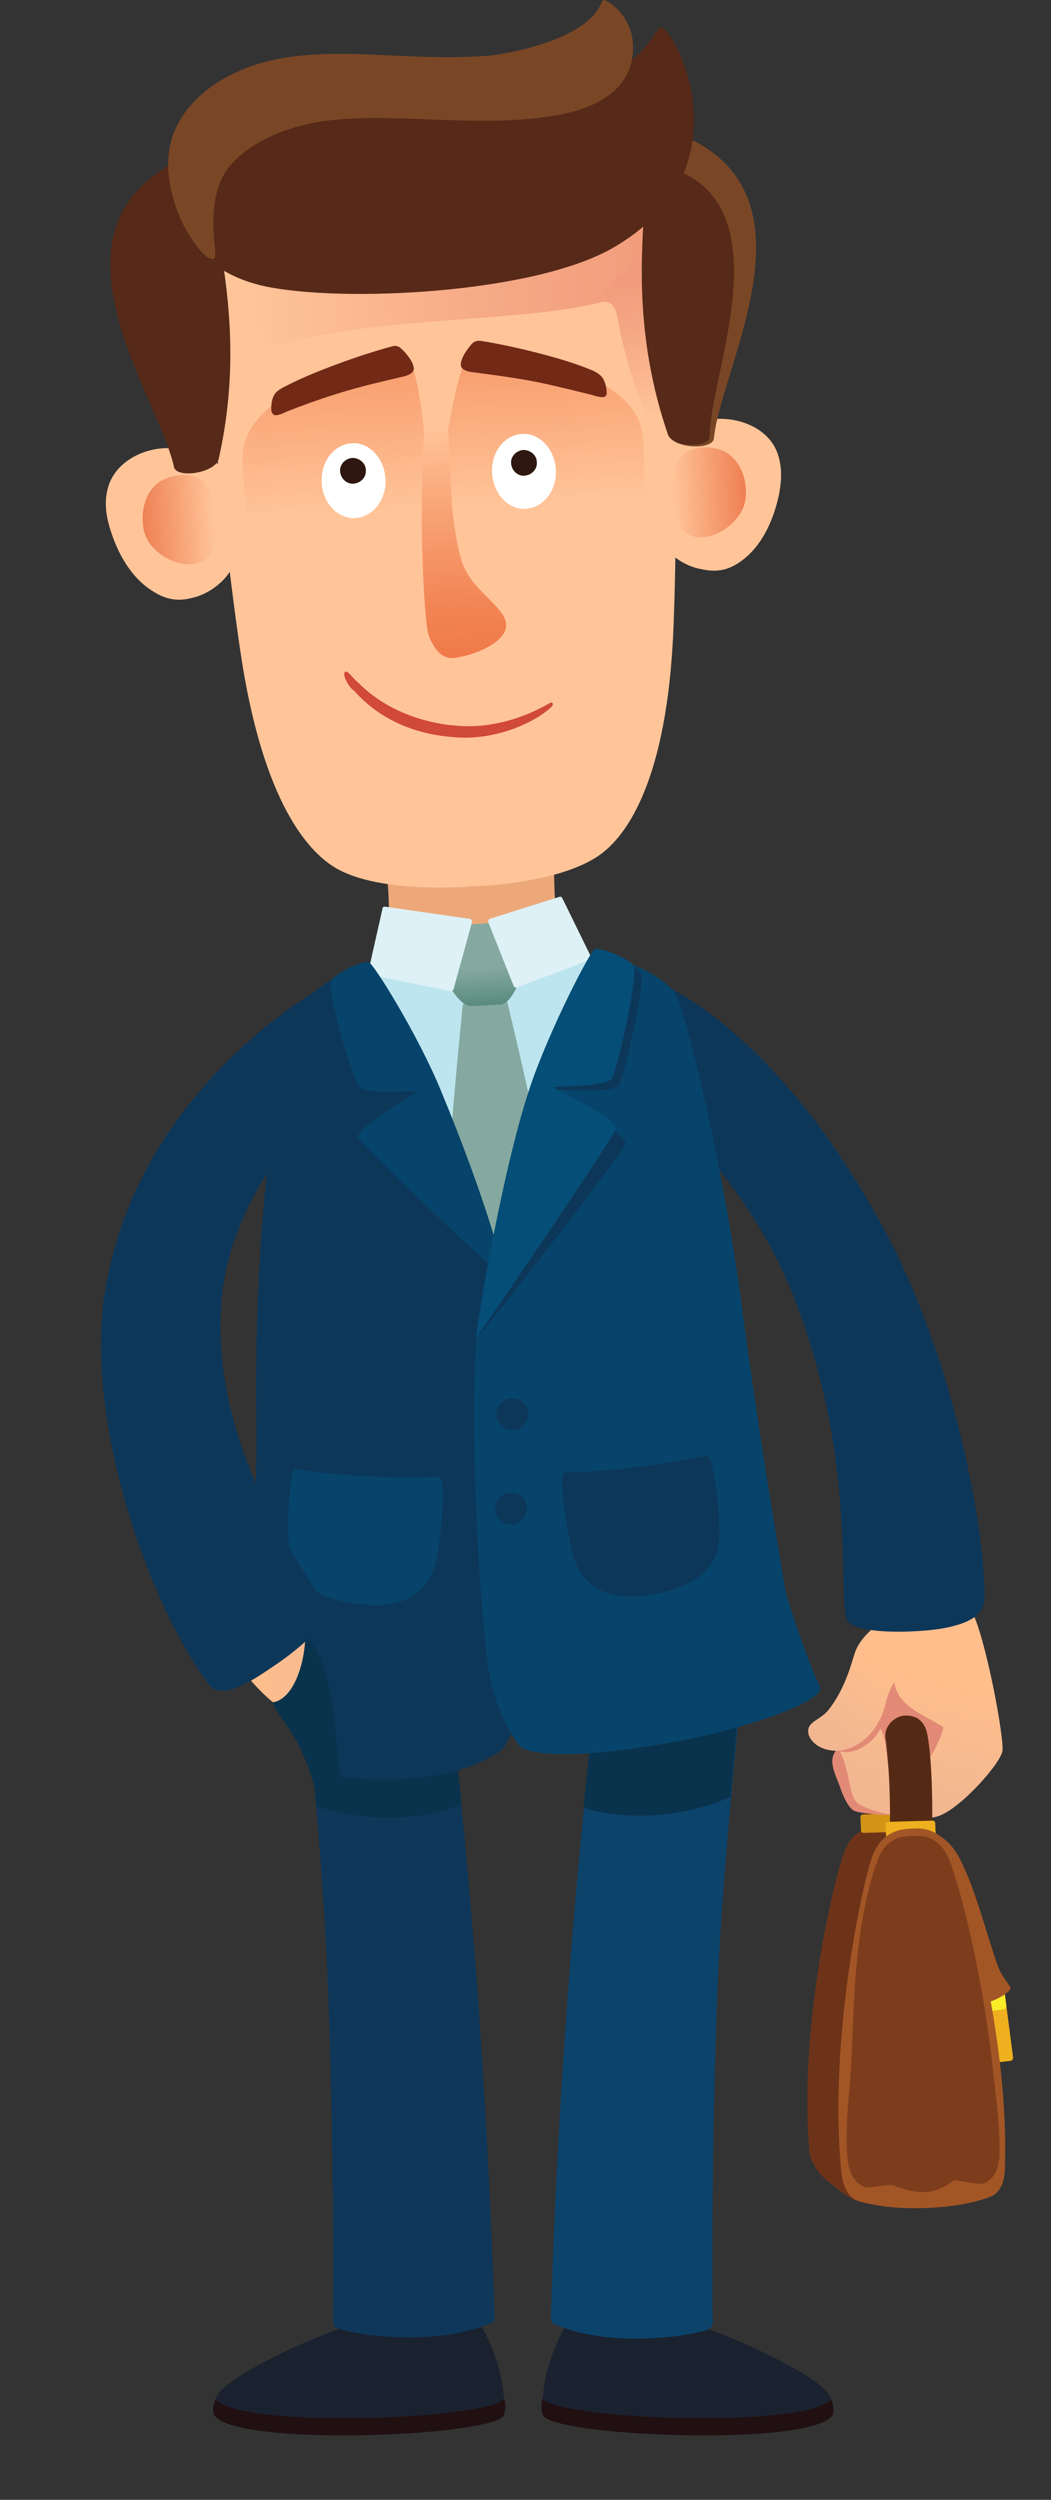 <?xml version="1.0" encoding="utf-8"?>
<!-- Generator: Adobe Illustrator 22.0.1, SVG Export Plug-In . SVG Version: 6.00 Build 0)  -->
<svg version="1.1" id="_x31_" xmlns="http://www.w3.org/2000/svg" xmlns:xlink="http://www.w3.org/1999/xlink" x="0px" y="0px"
	 viewBox="0 0 171.5 407.8" style="enable-background:new 0 0 171.5 407.8;" xml:space="preserve">
<rect x="0" y="0" width="171.5" height="407.8" fill="#333333" stroke="none"/>
<style type="text/css">
	.st0{fill:#D6D2C8;}
	.st1{fill:#7D3D1D;}
	.st2{fill:#773A19;}
	.st3{fill:#A35625;}
	.st4{fill:#552A15;}
	.st5{fill:#EEB01E;}
	.st6{fill:#F9EC29;}
	.st7{fill:#DA9828;}
	.st8{fill:#E28A76;}
	.st9{fill:url(#SVGID_1_);}
	.st10{fill:url(#SVGID_2_);}
	.st11{fill:url(#SVGID_3_);}
	.st12{fill:#0D3759;}
	.st13{fill:#1A2230;}
	.st14{fill:#211011;}
	.st15{fill:#0C436B;}
	.st16{fill:#0E3759;}
	.st17{fill:#09324C;}
	.st18{fill:#EDA87A;}
	.st19{fill:#FFC599;}
	.st20{fill:url(#SVGID_4_);}
	.st21{fill:url(#SVGID_5_);}
	.st22{fill:#562918;}
	.st23{fill:#7A4726;}
	.st24{fill:url(#SVGID_6_);}
	.st25{fill:url(#SVGID_7_);}
	.st26{fill:url(#SVGID_8_);}
	.st27{fill:#722916;}
	.st28{fill:url(#SVGID_9_);}
	.st29{fill:#FBE6E3;}
	.st30{fill:#2E1710;}
	.st31{fill:#D15050;}
	.st32{fill:#F7F8EE;}
	.st33{fill:#BDE5EF;}
	.st34{fill:#DEF1F7;}
	.st35{fill:#DD2A2A;}
	.st36{fill:url(#SVGID_10_);}
	.st37{fill:#07446B;}
	.st38{fill:#054E77;}
	.st39{fill:url(#SVGID_11_);}
	.st40{fill:url(#SVGID_12_);}
	.st41{fill:url(#SVGID_13_);}
	.st42{fill:url(#SVGID_14_);}
	.st43{fill:url(#SVGID_15_);}
	.st44{fill:url(#SVGID_16_);}
	.st45{fill:url(#SVGID_17_);}
	.st46{fill:#FFFFFF;}
	.st47{fill:#D14937;}
	.st48{fill:url(#SVGID_18_);}
	.st49{fill:#6D3319;}
	.st50{fill:#D39416;}
	.st51{fill:url(#SVGID_19_);}
	.st52{fill:url(#SVGID_20_);}
	.st53{fill:#85A9A0;}
	.st54{fill:url(#SVGID_21_);}
</style>
<g>
	<ellipse class="st0" cx="666.4" cy="393.7" rx="85.7" ry="15.1"/>
	<ellipse class="st0" cx="728.4" cy="387.7" rx="58" ry="10.2"/>
	<g>
		<path class="st1" d="M772.2,379.7c-1.7-13.6-1.8-26.8-2.1-30.8c-0.2-1.8-33.6-1.2-39.2-1.2c-5.6,0-39-0.7-39.2,1.2
			c-0.3,4-0.4,17.2-2.1,30.8c-0.7,5.2-2.7,8.9,16,10.9c9.1,1,21.6,0.9,25.3,0.9c3.8,0,16.2,0.1,25.3-0.9
			C774.9,388.6,772.8,384.9,772.2,379.7z"/>
		<path class="st2" d="M770,348.9c-0.2-1.8-33.6-1.2-39.2-1.2c-5.6,0-39-0.7-39.2,1.2c-0.1,1.5-0.2,4.3-0.4,8
			c1.1,1.2,2.4,1.8,3.5,2.1c11.3,3.8,29.9,3.9,36,3.9c6.1,0,24.7-0.1,36-3.9c1.1-0.4,2.5-0.9,3.5-2.1
			C770.3,353.2,770.2,350.4,770,348.9z"/>
		<path class="st3" d="M771.6,334.7c-0.2-1.2-0.4-3.1-1.7-4.6c-1.1-1.2-2.5-1.5-3.5-1.6c-7.8-1.3-27.8-1.2-34.7-1.2
			c-0.3,0-0.6,0-0.9,0c-0.3,0-0.5,0-0.9,0c-7,0-26.9-0.1-34.7,1.2c-0.9,0.2-2.4,0.5-3.5,1.6c-1.4,1.5-1.6,3.4-1.7,4.6
			c-0.5,3.5-0.8,10.5-0.5,13.9c0.1,0.9,0.2,2.6,0.4,3.4c0.9,3.2,3.2,4.1,4.9,4.7c11.3,3.8,29.9,3.9,36,3.9c6.1,0,24.7-0.1,36-3.9
			c1.7-0.6,4-1.5,4.9-4.7c0.2-0.8,0.4-2.6,0.4-3.4C772.4,345.2,772.1,338.2,771.6,334.7z"/>
		<path class="st4" d="M716.7,326.8v-8.7c0-1.9,1.5-3.4,3.4-3.4h21.5c1.9,0,3.4,1.5,3.4,3.4v8.7h5.7v-8.7c0-5-4.1-9.1-9.1-9.1h-21.5
			c-5,0-9.1,4.1-9.1,9.1v8.7H716.7z"/>
		<path class="st5" d="M718.5,325.5H709c-0.6,0-1,0.5-1,1v1.1c0,0.6,0.5,1,1,1h9.6c0.6,0,1-0.5,1-1v-1.1
			C719.6,326,719.1,325.5,718.5,325.5z"/>
		<path class="st5" d="M752.7,325.5h-9.6c-0.6,0-1,0.5-1,1v1.1c0,0.6,0.5,1,1,1h9.6c0.6,0,1-0.5,1-1v-1.1
			C753.8,326,753.3,325.5,752.7,325.5z"/>
		<g>
			<path class="st5" d="M736.2,365.8h-10.8c-1.1,0-2.1-0.9-2.1-2.1v-6.5c0-1.1,0.9-2.1,2.1-2.1h10.8c1.1,0,2.1,0.9,2.1,2.1v6.5
				C738.3,364.8,737.4,365.8,736.2,365.8z"/>
			<path class="st6" d="M736.1,355.2h-10.5c-0.8,0-1.5,0.4-1.9,1.1v0.2c0,0.4,0.4,0.8,0.8,0.8h12.7c0.4,0,0.8-0.4,0.8-0.8v-0.1
				C737.6,355.6,736.9,355.2,736.1,355.2z"/>
			<circle class="st7" cx="730.8" cy="361" r="2.7"/>
		</g>
	</g>
	<g>
		<g>
			<path class="st8" d="M737.8,281.6c-2,1.1-4,2.2-4.6,3.7c-0.6,1.6-0.1,3.4,0.9,4c2.1,1.3,4.5-2.3,4.5-4
				C738.6,283.4,737.8,281.6,737.8,281.6z"/>
			<path class="st8" d="M734.4,286.8c-2,1.1-4,2.2-4.6,3.7c-0.6,1.6-0.1,3.4,0.9,4c2.1,1.3,4.5-2.3,4.5-4
				C735.3,288.7,734.4,286.8,734.4,286.8z"/>
			
				<linearGradient id="SVGID_1_" gradientUnits="userSpaceOnUse" x1="7530.211" y1="2470.554" x2="7554.598" y2="2470.554" gradientTransform="matrix(-0.378 0.926 -0.926 -0.378 5872.786 -5779.028)">
				<stop  offset="0.172" style="stop-color:#FFBE8C"/>
				<stop  offset="0.881" style="stop-color:#F2B791"/>
			</linearGradient>
			<path class="st9" d="M745.6,281.3c5-3,2.4-12.9-0.7-17.1c-6.7-9-11.2-9.1-12.6-8.5c-1.4,0.6,5.2,15.7,5.7,17.6
				C738.5,275.2,743.2,282.7,745.6,281.3z"/>
			<path class="st8" d="M743.3,276.9l2.4,4.3c0,0,0.7-0.3,1-0.9c-0.6-5.4-4.8-8-5.2-8.1c-0.6-0.2-1.1-0.1-1.1-0.1L743.3,276.9z"/>
			
				<linearGradient id="SVGID_2_" gradientUnits="userSpaceOnUse" x1="7541.734" y1="2475.439" x2="7551.807" y2="2460.3" gradientTransform="matrix(-0.378 0.926 -0.926 -0.378 5872.786 -5779.028)">
				<stop  offset="0.172" style="stop-color:#FFBE8C"/>
				<stop  offset="0.881" style="stop-color:#F2B791"/>
			</linearGradient>
			<path class="st10" d="M741.1,291.8c4-1.7,8.6-11.7,1.1-18.7c-1.1-1-2.8-2.3-4.2,0.2C736.7,275.8,741.1,291.8,741.1,291.8z"/>
			<path class="st8" d="M740.8,284.9l1.2,6.5c0,0,0.8-0.5,0.9-0.8c1.5-6.8-2.3-11.5-2.7-11.8c-0.6-0.5-1-0.6-1-0.6L740.8,284.9z"/>
			
				<linearGradient id="SVGID_3_" gradientUnits="userSpaceOnUse" x1="7533.104" y1="2485.442" x2="7571.309" y2="2462.869" gradientTransform="matrix(-0.378 0.926 -0.926 -0.378 5872.786 -5779.028)">
				<stop  offset="0.172" style="stop-color:#FFBE8C"/>
				<stop  offset="0.881" style="stop-color:#F2B791"/>
			</linearGradient>
			<path class="st11" d="M729,255.7c-1.2,0.6-5.5,1.5-10.1,12.9c-4.3,10.6,0.5,15.9,1.1,20.7c0.4,3.2,2.8,3.5,4.8,2
				c1.4-1.1,2.8-4.6,2.5-7.3c-0.3-2.6-1.8-6.2-1.8-6.2s2.5-0.2,5.8,1.9c1.7,1.1,3.4,7.1,2.8,8.8c-0.9,2.7-3,3.9-6.2,5.4
				c-3.2,1.6-2.8,4.9-2.1,6.1c0.7,1.2,2.9,2.9,7.6,1.5c4.6-1.4,7.8-5.2,8.6-8.6c2.5-9.7-2.9-14.6-2.7-15.1
				c0.2-0.5,3.6-11.3,2.3-14.2C740.2,260.5,733.5,253.6,729,255.7z"/>
		</g>
		<path class="st12" d="M684.7,163.5c2-3.8,5-3.1,6.8-2.2c0.9,0.4,21.9,10.3,37,37.5c10.6,19,15.4,52.6,14.6,61
			c-0.3,3.5-6.1,4.3-9.9,4.5c-6.1,0.3-12.2-0.4-12.7-2.4c-1.3-4.6,0.6-34.8-10-57.9c-7.9-17.2-23.1-29-24.9-31.8
			C682.8,167.7,683.1,166.6,684.7,163.5z"/>
	</g>
	<g>
		<g>
			<path class="st13" d="M673,379.6c-0.4,0.1-2.6,4.8-3.3,8.4c-0.3,1.6-0.5,3.2-0.5,4.7c0,0.7,0.2,1.1,0.6,1.3
				c5.1,3,39.8,4.3,46,0.2c0.2-0.1,0.7-0.5,0.8-0.8c0.2-0.8,0-1.8-0.7-2.9c-2.2-3.3-18-10.6-22.4-11.3
				C689.4,378.7,675.5,378.8,673,379.6z"/>
			<path class="st14" d="M716.3,391.5c-0.2,0.2-0.5,0.3-0.6,0.4c-6.2,4.1-40.9,2.8-46-0.2c-0.2-0.1-0.4-0.3-0.5-0.4
				c-0.1,0.5-0.2,1.2-0.1,1.9c0.1,0.7,0.3,1.1,0.7,1.3c5.1,3,39.8,4.3,46,0.2c0.2-0.1,0.6-0.5,0.8-0.8
				C716.8,393.2,716.8,392.3,716.3,391.5z"/>
		</g>
		<g>
			<path class="st13" d="M659.2,379.6c0.4,0.1,2.6,4.8,3.3,8.4c0.3,1.6,0.5,3.2,0.5,4.7c0,0.7-0.2,1.1-0.6,1.3
				c-5.1,3-39.8,4.3-46,0.2c-0.2-0.1-0.7-0.5-0.8-0.8c-0.2-0.8,0-1.8,0.7-2.9c2.2-3.3,18-10.6,22.4-11.3
				C642.8,378.7,656.7,378.8,659.2,379.6z"/>
			<path class="st14" d="M615.9,391.5c0.2,0.2,0.5,0.3,0.6,0.4c6.2,4.1,40.9,2.8,46-0.2c0.2-0.1,0.4-0.3,0.5-0.4
				c0.1,0.5,0.2,1.2,0.1,1.9c-0.1,0.7-0.3,1.1-0.7,1.3c-5.1,3-39.8,4.3-46,0.2c-0.2-0.1-0.6-0.5-0.8-0.8
				C615.4,393.2,615.4,392.3,615.9,391.5z"/>
		</g>
		<g>
			<path class="st15" d="M704.8,238.2c0,0-14.8,6.4-19.8,7.9c-10.8,3.1-16.2,5.4-19,7.2c-2.8-1.8-6.3,26.7,0,26.7
				c6.6,0,11.8-1.8,11.8-1.8s-2.5,20.2-4.6,49.3c-1.9,26.1-2.4,44.4-2.6,50.3c0,1.1,0.2,1.2,0.5,1.3c1.5,0.7,5.9,2.4,13.1,2.4
				c6.7,0,10.5-1,12.1-1.5c0.5-0.2,0.7-0.7,0.7-1.3c-0.1-5.3-0.2-29.5,0.8-54.7c1-25,6.2-69.6,6.4-72.5
				C704.7,245.4,704.8,238.2,704.8,238.2z"/>
			<path class="st16" d="M668.6,253.7c-2.8-1.8-10.8-4.6-21.6-7.7c-5-1.4-20.1-1.6-20.1-1.6s6,45.9,7.3,79.4
				c1,25.2,0.9,49.4,0.8,54.7c0,0.7,0.2,1.2,0.7,1.3c1.5,0.5,5.4,1.5,12.1,1.5c7.1,0,11.6-1.7,13.1-2.4c0.4-0.2,0.6-0.2,0.5-1.3
				c-0.2-5.9-0.8-24.2-2.6-50.3c-2.1-29-4.6-49.3-4.6-49.3s5.5,1.8,11.8,1.8C671,280.2,672.3,255.8,668.6,253.7z"/>
			<path class="st17" d="M676,294.8c0,0,3.8,1.8,11.7,1.3c7.4-0.5,12.3-3,12.3-3c1.8-20.3,4.1-39.8,4.2-41.7
				c0.5-6,0.6-13.2,0.6-13.2S690,244.6,685,246c-10.8,3.1-16.2,5.4-19,7.2c-2.8-1.8-6.3,26.7,0,26.7c6.6,0,11.8-1.8,11.8-1.8
				S677,284.4,676,294.8z"/>
			<path class="st17" d="M656,294.2c-1-10.1-1.7-16-1.7-16s5.5,1.8,11.8,1.8c5.1,0.1,6.3-24.2,2.6-26.3c-2.8-1.8-10.8-4.6-21.6-7.7
				c-5-1.4-20.1-1.6-20.1-1.6s3.2,24.2,5.4,50.3c0,0,5.6,1.9,12,1.8C652.3,296.5,656,294.2,656,294.2z"/>
		</g>
	</g>
	<g>
		<path class="st18" d="M675.1,156.1c0,7.3-27.7,6-27.5-1.3c0.1-2.5,1.1-11.7,0.7-14.2c-1.1-7.2,28.7-5.9,27.5,1.3
			C675.3,144.8,675.1,153.5,675.1,156.1z"/>
		<path class="st19" d="M693.2,29.4L667,32.5l-25.8-5.5l-13,14.7c0,0-1.1,35.5,0.1,60.7c1.2,25.5,8.1,33.8,11.5,36.6
			c6.5,5.2,21.1,5.5,22,5.5c0.9,0,15.5,1.1,22.4-3.4c3.7-2.4,11.4-10.1,14.9-35.3c3.5-25,5.8-60.4,5.8-60.4L693.2,29.4z"/>
		
			<linearGradient id="SVGID_4_" gradientUnits="userSpaceOnUse" x1="698.424" y1="52.661" x2="625.08" y2="52.661" gradientTransform="matrix(0.999 4.730000e-02 -4.730000e-02 0.999 8.123 -36.694)">
			<stop  offset="0" style="stop-color:#F19C7C"/>
			<stop  offset="0.339" style="stop-color:#F5A784"/>
			<stop  offset="0.936" style="stop-color:#FFC599"/>
		</linearGradient>
		<path class="st20" d="M630.7,37L629.5,56c22.2-8.7,61.4,1.3,71.3-7.3c1.4-1.2,3.2-7.6,2.8-9.7c-0.3-2.1-19.8,1.1-23.5,1
			c-3.7-0.2-30.3-0.7-33.6-1.6C643.2,37.5,630.7,37,630.7,37z"/>
		
			<linearGradient id="SVGID_5_" gradientUnits="userSpaceOnUse" x1="693.253" y1="52.186" x2="695.042" y2="77.205" gradientTransform="matrix(0.999 4.730000e-02 -4.730000e-02 0.999 8.123 -36.694)">
			<stop  offset="0" style="stop-color:#F19C7C"/>
			<stop  offset="0.339" style="stop-color:#F5A784"/>
			<stop  offset="0.936" style="stop-color:#FFC599"/>
		</linearGradient>
		<path class="st21" d="M704.7,42.4c-0.1-0.3-16.4,9.8-12.5,9.4c1-0.1,2.5-0.5,2.8,2.9c0.3,3.3,0.4,4.5,1,7.8
			c0.6,3.6,1.9,7.8,2.8,9.2c0.9,1.4,3.1,2.6,4.2,2.1c1.1-0.5,1.5-4.9,0.9-9.2c-0.7-4.8-1.1-7.1-1.1-10.9S704.7,42.4,704.7,42.4z"/>
		<path class="st22" d="M626.1,21.8c-8.5,3.4-11.9,9.2-12.6,15.7c-1.3,12,6.2,26.5,7,34.1c0.2,2,6.7,1.6,7.4-0.7
			c4.5-13.4,4.4-25.2,3.7-34.7C631.1,29.5,627.1,21.4,626.1,21.8z"/>
		<path class="st23" d="M707.6,25.5c8.2,4.2,11,10.2,11.1,16.8c0.2,12-8.6,25.9-10.1,33.3c-0.4,1.9-6.8,1-7.3-1.3
			c-3.3-13.8-2.1-25.5-0.5-34.9C701.9,32.7,706.6,25,707.6,25.5z"/>
		<path class="st22" d="M714.6,42.6c-0.8-5.6-3.8-10.1-10.7-12.2c-1.3,2.6-2.6,5.9-3.1,9c-1.6,9.4-2.7,21.1,0.5,34.9
			c0.2,0.7,0.8,1.2,1.6,1.6c2.1,0.8,5,0.8,5.2-0.6C708.8,67.8,716.1,53.7,714.6,42.6z"/>
		<g>
			<path class="st19" d="M708.5,72.6c4.4-0.1,8.8,2.3,10,6.2c0.8,2.5,0.4,5.1-0.5,7.7c-1.4,4.2-3.7,7.5-6.4,9.3c-3,2-5.2,1.7-7.5,1
				c-3.3-1.1-5.5-3.8-6-5.4c-1.2-3.8-0.5-9.2,0.2-13.2C698.6,76.9,701.9,72.7,708.5,72.6z"/>
			
				<linearGradient id="SVGID_6_" gradientUnits="userSpaceOnUse" x1="697.708" y1="87.817" x2="709.779" y2="87.817" gradientTransform="matrix(0.999 4.730000e-02 -4.730000e-02 0.999 8.123 -36.694)">
				<stop  offset="0" style="stop-color:#FFC599"/>
				<stop  offset="1" style="stop-color:#EE7F52"/>
			</linearGradient>
			<path class="st24" d="M702.8,78.4c1.3-1.9,5-1.8,7.3-0.4c2.3,1.4,3.3,4.4,2.9,7.6c-0.4,2.8-3,5-5.7,5.8c-2,0.6-4.3,0.2-5.3-1.6
				c-0.9-1.7-1-4.1-1-5.3C701,82.3,701.5,80.1,702.8,78.4z"/>
		</g>
		<g>
			<path class="st19" d="M620.2,68.4c-4.4-0.5-9,1.4-10.6,5.2c-1,2.4-0.9,5-0.3,7.7c1,4.3,3,7.8,5.5,9.9c2.8,2.3,5.1,2.2,7.3,1.7
				c3.4-0.8,5.8-3.2,6.5-4.8c1.6-3.7,1.3-9.2,1-13.1C629.6,73.6,626.7,69.2,620.2,68.4z"/>
			
				<linearGradient id="SVGID_7_" gradientUnits="userSpaceOnUse" x1="358.404" y1="88.512" x2="370.474" y2="88.512" gradientTransform="matrix(-0.999 -4.730000e-02 -4.730000e-02 0.999 988.856 9.054)">
				<stop  offset="0" style="stop-color:#FFC599"/>
				<stop  offset="1" style="stop-color:#EE7F52"/>
			</linearGradient>
			<path class="st25" d="M625.4,74.7c-1.2-2-4.8-2.3-7.2-1.1c-2.4,1.2-3.7,4.1-3.6,7.3c0.1,2.8,2.5,5.3,5.1,6.3
				c2,0.8,4.2,0.6,5.4-1.1c1.1-1.6,1.4-4,1.5-5.2C626.7,78.8,626.4,76.5,625.4,74.7z"/>
		</g>
		<path class="st22" d="M636.4,9.8c-16.6,6.4-16.3,28.1,1.8,33.9c12.4,4,43.4,5.6,57.1-0.5c24.3-10.8,13.2-35.8,11.4-35
			c-0.9,0.4-3.1,5.3-9.9,6.6c-2.7,0.5-5.4,0.6-7.6,0.5C673.7,15.2,649.1,4.9,636.4,9.8z"/>
		<path class="st23" d="M636.2,8.8c-5.7,2.2-9.7,6.1-11.1,10.8c-1.5,5.2,0.1,11.2,1.5,14.1c2,4,3.2,4.8,3.8,4.7
			c0.9-0.1-0.7-6.5,2.2-12.3c2.2-4.4,9.6-8.4,20.1-8.4c11.4,0.1,25,4.1,37.1,2.8c6.5-0.7,10.7-3.5,11.8-8.2c1.5-6.2-3.3-9.8-3.9-9.6
			c-0.2,0.1-0.6,1.2-1.6,2.1C692,9,681.7,10,678,9.9C662.7,9.6,648.8,3.9,636.2,8.8z"/>
		
			<linearGradient id="SVGID_8_" gradientUnits="userSpaceOnUse" x1="660.851" y1="97.895" x2="660.851" y2="56.643" gradientTransform="matrix(0.999 4.730000e-02 -4.730000e-02 0.999 8.123 -36.694)">
			<stop  offset="0.195" style="stop-color:#FFC599"/>
			<stop  offset="1" style="stop-color:#F48655"/>
		</linearGradient>
		<path class="st26" d="M694.4,67.7c-4.8-5.3-13.6-7.8-24.5-8.7c-1.3-0.1-4.3,11.1-4.3,11.1l-3.8-0.3c0,0,0-11.3-1.5-11.3
			c-10.7-0.1-19.9,1.6-25,6.3c-2.6,2.4-3.4,4.9-3.5,8c-0.3,6.9-0.5,13.1,3.1,16.4c6.2,5.7,16,1.4,28.2,2c0.2,0,0.4,0,0.6,0
			c0.2,0,0.4,0,0.6,0c12.2,0.6,21.5,5.7,28.3,0.7c3.9-2.9,4.3-9,4.6-16C697.4,72.9,696.8,70.4,694.4,67.7z"/>
		<path class="st27" d="M659.5,62.2c-3-0.1-7.2-0.3-11.1-0.1c-3.4,0.2-6.6,0.5-8.7,0.7c-0.8,0.1-2.2,0.4-2.4-0.2
			c-0.1-0.1-0.1-0.3-0.1-0.5c0.1-0.7,0.5-1.8,1-2.4c0.6-0.6,1.8-0.9,2.4-1.1c4.9-1.1,13.5-1.8,18.2-1.8c0.3,0,0.9,0.1,1.4,0.8
			c0.5,0.8,1.3,2.5,1.2,3.4C661.5,62,660.5,62.3,659.5,62.2z"/>
		<path class="st27" d="M670.4,62.7c3,0.2,7.2,0.3,11.1,0.8c3.4,0.4,6.5,1,8.6,1.4c0.8,0.1,2.1,0.6,2.4,0c0.1-0.1,0.1-0.3,0.1-0.5
			c0-0.7-0.4-1.8-0.9-2.4c-0.5-0.7-1.7-1-2.3-1.2c-4.8-1.5-13.3-2.9-18-3.2c-0.3,0-0.9,0-1.4,0.7c-0.6,0.8-1.5,2.3-1.4,3.3
			C668.5,62.4,669.4,62.7,670.4,62.7z"/>
		
			<linearGradient id="SVGID_9_" gradientUnits="userSpaceOnUse" x1="663.124" y1="112.057" x2="662.748" y2="74.5" gradientTransform="matrix(0.999 4.730000e-02 -4.730000e-02 0.999 8.123 -36.694)">
			<stop  offset="0" style="stop-color:#F07A4A"/>
			<stop  offset="0.217" style="stop-color:#F28555"/>
			<stop  offset="0.6" style="stop-color:#F8A173"/>
			<stop  offset="1" style="stop-color:#FFC599"/>
		</linearGradient>
		<path class="st28" d="M665.7,69.5c-0.2,7.3-1.3,14.7,0.1,21.8c1,5.1,6.3,8.1,6.2,11.2c-0.1,2.6-4.9,4.3-8.7,4.5
			c-0.9,0.1-2.9,0.2-4.1-4c-0.8-2.6,0.8-24.3,2.7-33.7C662,68.4,665.7,68.6,665.7,69.5z"/>
		<path class="st29" d="M654.6,76.9c-0.2,3.4-2.6,6-5.5,5.9c-2.9-0.1-5.1-3-4.9-6.4c0.2-3.4,2.6-6,5.5-5.9
			C652.6,70.7,654.8,73.5,654.6,76.9z"/>
		<path class="st29" d="M672.1,77.7c-0.2,3.4,2,6.2,4.9,6.4c2.9,0.1,5.3-2.5,5.5-5.9c0.2-3.4-2-6.2-4.9-6.4
			C674.7,71.7,672.2,74.3,672.1,77.7z"/>
		<path class="st30" d="M679.4,76.7c-0.1,1.1-1,2-2.2,2c-1.1-0.1-2-1-2-2.2c0.1-1.1,1-2,2.2-2S679.5,75.5,679.4,76.7z"/>
		<path class="st30" d="M651.5,75.2c-0.1,1.1-1,2-2.2,2c-1.1-0.1-2-1-2-2.2c0.1-1.1,1-2,2.2-2C650.7,73.1,651.6,74.1,651.5,75.2z"/>
		<g>
			<path class="st31" d="M646.9,113.8c1.8,0.3,7.7,1,19.1,0.2c7.5-0.6,12.7-2.1,15.1-2.9c1-0.4,1.7-0.5,1.3,1
				c-0.9,4.7-3.6,14.8-15.1,15.4c-14.2,0.8-19.5-10.3-20.7-13.1C646.4,113.9,646.5,113.7,646.9,113.8z"/>
			<path class="st32" d="M677.5,116.8c1-0.9,1-3.9,1-5c-2.8,0.8-7.3,1.7-12.5,2.1c-11.5,0.9-17.4,0.1-19.2-0.2
				c-0.4-0.1-0.5,0.1-0.3,0.6c0.4,0.9,0.7,2.2,2.4,4.4C656.9,120.6,674.2,119.7,677.5,116.8z"/>
		</g>
	</g>
	<g>
		<path class="st33" d="M701,225.6c-1.7-21.7-5-56.3-12.4-65c-3.5-4.2-19.6-4.4-25.8-4.2c0,0,0,0,0,0c-0.1,0-0.6,0-0.8,0
			c0,0,0,0,0,0c-6.2,0.2-22.3,0.5-25.5,4.9c-6.8,9.2-7.9,45.2-8.1,66.9c-0.1,6.1,0.2,11.3,1,14.4c3.2,12.4,69.2,10,71.6-2.6
			C701.6,236.9,701.5,231.8,701,225.6z"/>
		<g>
			<path class="st34" d="M644.5,158.3l13,3.2c0.2,0,0.4-0.1,0.5-0.3l3.4-10.7c0.1-0.3-0.1-0.6-0.3-0.6l-13.8-2.5
				c-0.2,0-0.4,0.1-0.5,0.3l-2.6,10.1C644.1,157.9,644.2,158.2,644.5,158.3z"/>
			<path class="st34" d="M680.4,157.1l-12.1,4.1c-0.2,0.1-0.4-0.1-0.5-0.3l-3.7-10.4c-0.1-0.2,0-0.5,0.2-0.6l11.5-3.2
				c0.2,0,0.4,0.1,0.5,0.3l4.2,9.5C680.6,156.7,680.6,157,680.4,157.1z"/>
		</g>
		<g>
			<path class="st35" d="M675,212c-2.1-17-5.9-36.9-8.3-48.4c-0.2-0.9-2.1-1-3.7-0.9c-1.6,0-3.5,0.2-3.6,1.1
				c-1.6,11.6-4.1,31.7-5.1,48.8c0,0.3,0,1.3,0.2,1.6c1.4,3.4,7.3,10.4,9.6,12.7c0.2,0.2,0.7,0.5,1.1,0.4c0.3,0,0.8-0.3,0.9-0.5
				c2.1-2.4,7.6-9.8,8.8-13.2C675,213.3,675,212.3,675,212z"/>
			
				<linearGradient id="SVGID_10_" gradientUnits="userSpaceOnUse" x1="661.607" y1="170.348" x2="661.607" y2="156.226" gradientTransform="matrix(1 -3.220000e-02 3.220000e-02 1 -3.656 15.23)">
				<stop  offset="0" style="stop-color:#C32228"/>
				<stop  offset="0.457" style="stop-color:#E82F2A"/>
			</linearGradient>
			<path class="st36" d="M666.1,150.9c-0.2-0.3-0.6-0.5-1-0.5l-1.1,0c0,0,0,0,0,0l-1.3,0l-1.3,0c0,0,0,0,0,0l-1.1,0
				c-0.4,0-0.8,0.2-1,0.5c0,0-3.7,4.6-3,6.7c0.7,2.4,2.7,6,4.5,6l0.5,0l3.7-0.1l0.5,0c1.8-0.1,3.5-3.8,4.1-6.2
				C670,155.2,666.1,150.9,666.1,150.9z"/>
		</g>
	</g>
	<g>
		<path class="st12" d="M644.3,156.7c-1.5,0.2-7.2,1.9-10.9,5.9c-1.6,1.7-6.9,27.1-9.2,50.1c-1.9,19-4.1,36.8-5.7,48
			c-0.3,2.3-3.6,12.8-5.1,16.2c-0.9,2.1,11.7,6.5,26,8.4c18.2,2.5,22.1,0.4,22.6-0.2c1-1.1,4.6-7.3,4.8-14.7
			c0.5-19.9-1.2-57.3-1.5-60.2C664.9,206.3,644.3,156.7,644.3,156.7z"/>
		<path class="st37" d="M683,156.7c1.5,0.2,7.2,1.9,10.9,5.9c1.6,1.7,6.9,27.1,9.2,50.1c1.9,19,4.1,36.8,5.7,48
			c0.3,2.3,3.6,12.8,5.1,16.2c0.9,2.1-11.7,6.5-26,8.4c-18.2,2.5-22.7,0.2-23.2-0.4c-0.9-1.1-4.3-6.8-4.9-13.7
			c-1.3-14.8-1.5-41.2,0-53.3c0.1-1,1.7-7,1.9-7.7c0.9-3.3,5.6-19.8,11.1-33.2C677.4,165.6,683,156.7,683,156.7z"/>
		<path class="st37" d="M629.5,238.5c7.1,1.2,16.4,2.1,23.3,2c1.3,0-0.1,9.8-0.7,12.7c-0.6,2.7-2.4,8.7-11.7,7.8
			c-6.6-0.7-11.8-3-12.4-8.8C627.7,248.3,628.5,238.3,629.5,238.5z"/>
		<path class="st12" d="M696.8,238.5c-7.1,1.2-16.4,2.1-23.3,2c-1.3,0,0.1,9.8,0.7,12.7c0.6,2.7,2.4,8.7,11.7,7.8
			c6.6-0.7,11.8-3,12.4-8.8C698.6,248.3,697.8,238.3,696.8,238.5z"/>
		<g>
			<path class="st12" d="M667.2,246.1c0,1.5-1.2,2.6-2.6,2.6c-1.5,0-2.6-1.2-2.6-2.6c0-1.5,1.2-2.6,2.6-2.6
				C666,243.4,667.2,244.6,667.2,246.1z"/>
			<path class="st12" d="M667.8,230.7c0,1.5-1.2,2.6-2.6,2.6c-1.5,0-2.6-1.2-2.6-2.6c0-1.5,1.2-2.6,2.6-2.6
				C666.7,228.1,667.8,229.2,667.8,230.7z"/>
		</g>
		<path class="st37" d="M638.2,159c0.9-1.2,4.6-2.9,6.1-2.8c0.7,0,7.6,12.2,11,21.3c6.8,18.3,9.3,29.3,9.2,30.6
			c-0.1,0.8-23.1-22.6-23-23.4c0.3-2,9.9-6.7,9.8-7c-0.1-0.4-7.4,0.3-9.3-1C641.3,176.2,637.2,160.3,638.2,159z"/>
		<g>
			<path class="st12" d="M688.6,159.3c-0.9-1.2-2-1.8-3.5-1.7c-0.7,0-10.7,12.7-14.1,21.9c-6.8,18.3-11.1,36.9-11,38.3
				c0.1,0.8,25.4-29.7,25.3-30.5c-0.3-2-11.6-8.8-11.5-9c0.1-0.4,8.7,0.9,10.6-0.4C685.1,177.3,689.6,160.6,688.6,159.3z"/>
			<path class="st38" d="M687.4,158.1c-0.9-1.2-4.6-2.9-6.1-2.8c-0.7,0-7.9,13.1-11.3,22.2c-5.2,14.1-10.4,40.5-10.2,40.5
				c0.1,0.1,24.1-32.6,24-33.3c-0.3-2-9.9-6.7-9.8-7c0.1-0.4,7.4,0.3,9.3-1C684,176.2,688.4,159.4,687.4,158.1z"/>
		</g>
	</g>
	<g>
		<linearGradient id="SVGID_11_" gradientUnits="userSpaceOnUse" x1="639.155" y1="220.677" x2="671.207" y2="224.842">
			<stop  offset="0.172" style="stop-color:#FFBE8C"/>
			<stop  offset="0.881" style="stop-color:#F2B791"/>
		</linearGradient>
		<path class="st39" d="M670.5,233.8c1.1-0.9,2.9-3.2,2.3-5.7c-0.4-1.7-1.6-2.9-2.6-3.7c0.1-0.2,0.2-0.3,0.2-0.5c1.1-2.6-1-5-2-5.7
			c-3.1-2.3-6.7-2.3-7.8-2.2c-2.1,0.2-4.5,0.7-6.3,1c-0.1-0.2-0.2-0.4-0.1-0.6c0.7-8.6-0.6-13.4-1.7-15.2c-1.6-2.3-4.2-3.3-5.6-3.4
			c-1.7-0.1-3.4,0.6-4.2,1.4c-0.7,0.7-1,1.5-0.9,2.3c0.2,1.6,3.9,4.2,3,14.1c-0.1,1.5-4.8,6.4-6.5,11.8c-0.7,2.3-1,7,1.1,10.6
			c1.8,3.2,4.6,6.3,9.6,7.4c7.5,1.7,13.5,0.7,15.4-0.5c0.7-0.5,2.4-2.3,2-4.4c0.9-0.3,1.6-0.5,2-0.8c0.9-0.6,3.1-2.9,2.4-5.5
			C670.6,234.2,670.6,234,670.5,233.8z"/>
		<path class="st12" d="M635.8,160.7c-2.1,1-41.9,23.5-42.8,51c-0.7,21.8,33.5,29.4,41.9,29.9c3.5,0.2,5.2-5.4,6-9
			c1.3-6,1.5-12.1-0.3-12.9c-4.4-2-26.2-4-27.7-9.2c-1.6-5.6,12.1-26.2,21.6-32.1C639.4,175.3,637.6,159.9,635.8,160.7z"/>
	</g>
</g>
<g>
	<g>
		<path class="st18" d="M91.2,154.9c0.7,7.2-26.9,8.7-27.5,1.4c-0.2-2.5-0.1-11.7-0.7-14.2c-1.8-7,28-8.7,27.5-1.4
			C90.2,143.6,90.9,152.3,91.2,154.9z"/>
		<path class="st19" d="M96.6,27l-25.8,5.7l-26.3-2.9L33,45.7c0,0,2.5,35.4,6.2,60.4c3.7,25.3,11.4,32.8,15.1,35.2
			c6.9,4.5,21.5,3.4,22.4,3.3c0.9,0,15.5-0.4,21.9-5.7c3.4-2.8,10.3-11.1,11.3-36.6c1-25.2-0.2-60.7-0.2-60.7L96.6,27z"/>
		
			<linearGradient id="SVGID_12_" gradientUnits="userSpaceOnUse" x1="118.814" y1="30.75" x2="45.467" y2="30.75" gradientTransform="matrix(0.999 -5.260000e-02 5.260000e-02 0.999 -11.762 20.978)">
			<stop  offset="0" style="stop-color:#F19C7C"/>
			<stop  offset="0.339" style="stop-color:#F5A784"/>
			<stop  offset="0.936" style="stop-color:#FFC599"/>
		</linearGradient>
		<path class="st40" d="M35.1,40.8l0.7,19C57.1,48.9,97,54.9,106,45.4c1.3-1.3,2.4-7.8,1.9-9.9c-0.6-2.1-19.6,3.1-23.3,3.3
			C80.9,39,54.4,41.1,51,40.6C47.5,40,35.1,40.8,35.1,40.8z"/>
		
			<linearGradient id="SVGID_13_" gradientUnits="userSpaceOnUse" x1="113.642" y1="30.274" x2="115.432" y2="55.294" gradientTransform="matrix(0.999 -5.260000e-02 5.260000e-02 0.999 -11.762 20.978)">
			<stop  offset="0" style="stop-color:#F19C7C"/>
			<stop  offset="0.339" style="stop-color:#F5A784"/>
			<stop  offset="0.936" style="stop-color:#FFC599"/>
		</linearGradient>
		<path class="st41" d="M109.2,38.8c-0.1-0.3-15.3,11.4-11.5,10.6c0.9-0.2,2.5-0.7,3.1,2.6c0.6,3.3,0.9,4.4,1.8,7.7
			c1,3.5,2.7,7.6,3.7,8.9c1.1,1.3,3.3,2.3,4.4,1.6c1.1-0.6,1-5,0-9.3c-1.1-4.7-1.9-6.9-2.2-10.8C108.2,46.3,109.2,38.8,109.2,38.8z"
			/>
		<g>
			<path class="st19" d="M116.1,68.4c4.4-0.5,9,1.4,10.6,5.1c1,2.4,0.9,5,0.3,7.7c-1,4.3-2.9,7.8-5.5,9.9c-2.8,2.3-5,2.2-7.3,1.7
				c-3.4-0.7-5.8-3.2-6.5-4.7c-1.6-3.7-1.4-9.2-1.1-13.1C106.6,73.7,109.5,69.2,116.1,68.4z"/>
			
				<linearGradient id="SVGID_14_" gradientUnits="userSpaceOnUse" x1="118.098" y1="65.907" x2="130.169" y2="65.907" gradientTransform="matrix(0.999 -5.260000e-02 5.260000e-02 0.999 -11.762 20.978)">
				<stop  offset="0" style="stop-color:#FFC599"/>
				<stop  offset="1" style="stop-color:#EE7F52"/>
			</linearGradient>
			<path class="st42" d="M110.9,74.8c1.2-2,4.8-2.3,7.2-1.2c2.4,1.2,3.8,4.1,3.6,7.3c-0.1,2.8-2.5,5.3-5.1,6.3
				c-2,0.8-4.2,0.7-5.4-1.1c-1.1-1.6-1.4-4-1.5-5.2C109.6,78.9,109.9,76.6,110.9,74.8z"/>
		</g>
		<g>
			<path class="st19" d="M27.7,73.1c-4.4-0.1-8.8,2.3-10,6.2c-0.8,2.5-0.4,5.1,0.5,7.7c1.4,4.2,3.7,7.5,6.5,9.3c3,2,5.2,1.7,7.5,1
				c3.3-1.1,5.5-3.8,6-5.4c1.2-3.8,0.4-9.2-0.3-13.2C37.7,77.3,34.3,73.2,27.7,73.1z"/>
			
				<linearGradient id="SVGID_15_" gradientUnits="userSpaceOnUse" x1="938.652" y1="66.581" x2="950.723" y2="66.581" gradientTransform="matrix(-0.999 5.260000e-02 5.260000e-02 0.999 969.244 -31.366)">
				<stop  offset="0" style="stop-color:#FFC599"/>
				<stop  offset="1" style="stop-color:#EE7F52"/>
			</linearGradient>
			<path class="st43" d="M33.5,78.9c-1.4-1.8-5-1.8-7.3-0.4s-3.3,4.5-2.8,7.6c0.4,2.8,3,5,5.7,5.7c2,0.6,4.3,0.2,5.3-1.6
				c0.9-1.7,1-4.1,0.9-5.3C35.3,82.8,34.8,80.5,33.5,78.9z"/>
		</g>
		<g id="hair">
			<path class="st22" d="M29,26.2C20.8,30.4,18,36.5,18,43c-0.1,12,8.8,25.8,10.4,33.2c0.4,1.9,6.8,1,7.3-1.4
				c3.1-13.8,1.8-25.5,0.2-34.9C34.7,33.2,30,25.6,29,26.2z"/>
			<path class="st23" d="M110.4,21.7c8.6,3.3,12,9,12.8,15.6c1.4,11.9-6,26.6-6.7,34.2c-0.2,2-6.7,1.7-7.4-0.6
				c-4.6-13.4-4.6-25.1-4-34.7C105.5,29.4,109.4,21.3,110.4,21.7z"/>
			<path class="st22" d="M119.1,38c-1.3-5.5-4.7-9.7-11.9-11.1c-1.1,2.7-2,6.1-2.2,9.3c-0.6,9.5-0.6,21.3,4,34.7
				c0.2,0.6,0.9,1.1,1.7,1.4c2.1,0.6,5.1,0.3,5.1-1.1C115.9,63.6,121.7,48.9,119.1,38z"/>
			<path class="st22" d="M38.1,13.1c-15.9,8.1-13.4,29.6,5.1,33.6c12.7,2.7,43.7,1.2,56.7-6.2c23.1-13.2,9.6-36.9,7.8-36
				c-0.9,0.5-2.6,5.6-9.2,7.6c-2.6,0.8-5.3,1.1-7.5,1.3C75.7,14.8,50.2,7,38.1,13.1z"/>
			<path class="st23" d="M37.7,12.2c-5.4,2.7-9.1,7-10,11.8c-1,5.3,1.2,11.1,2.9,13.9c2.3,3.8,3.6,4.5,4.3,4.3
				c0.9-0.2-1.3-6.4,1-12.4c1.7-4.6,8.7-9.4,19.2-10.3c11.3-1,25.3,1.6,37.2-1c6.4-1.4,10.3-4.6,10.9-9.3c0.9-6.3-4.3-9.4-4.8-9.2
				c-0.2,0.1-0.5,1.3-1.3,2.2c-3.8,4.6-14,6.6-17.6,6.9C64.2,10.3,49.8,6.1,37.7,12.2z"/>
		</g>
		
			<linearGradient id="SVGID_16_" gradientUnits="userSpaceOnUse" x1="81.239" y1="75.985" x2="81.239" y2="28.238" gradientTransform="matrix(0.999 -5.260000e-02 5.260000e-02 0.999 -11.762 20.978)">
			<stop  offset="0.195" style="stop-color:#FFC599"/>
			<stop  offset="1" style="stop-color:#F48655"/>
		</linearGradient>
		<path class="st44" d="M101.6,65c-5.3-4.8-14.3-6.4-25.3-6.2c-1.3,0-3.2,11.5-3.2,11.5l-3.9,0.1c0,0-1.1-11.2-2.6-11.1
			c-10.6,1-19.6,3.6-24.3,8.8c-2.4,2.7-2.9,5.2-2.7,8.3c0.4,6.9,0.8,13.1,4.7,16c6.8,5,16.1-0.2,28.3-0.8c0.2,0,0.4,0,0.6,0
			c0.2,0,0.4,0,0.6,0c12.2-0.6,22,3.5,28.2-2.2c3.6-3.3,3.4-9.4,3-16.4C105,69.8,104.2,67.4,101.6,65z"/>
		<g id="eyebrows">
			<path class="st27" d="M65.9,61.4c-2.9,0.7-7,1.6-10.8,2.8c-3.2,1-6.2,2.1-8.2,2.9c-0.7,0.3-2,1-2.4,0.4c-0.1-0.1-0.2-0.3-0.2-0.4
				c-0.1-0.7,0-1.9,0.4-2.6c0.4-0.8,1.5-1.3,2.1-1.6c4.4-2.3,12.6-5.2,17.2-6.4c0.3-0.1,0.9-0.2,1.5,0.4c0.7,0.6,1.9,2.1,2,3
				C67.7,60.7,66.8,61.2,65.9,61.4z"/>
			<path class="st27" d="M77,60.7c3,0.4,7.1,0.9,11,1.7c3.3,0.7,6.4,1.5,8.5,2c0.7,0.2,2.1,0.7,2.4,0.1c0.1-0.1,0.1-0.3,0.1-0.4
				c0-0.7-0.2-1.8-0.7-2.5c-0.5-0.7-1.6-1.2-2.2-1.4c-4.6-1.9-13.1-3.9-17.7-4.6c-0.3,0-0.9-0.1-1.5,0.6c-0.6,0.7-1.7,2.2-1.7,3.2
				C75.1,60.2,76.1,60.6,77,60.7z"/>
		</g>
		
			<linearGradient id="SVGID_17_" gradientUnits="userSpaceOnUse" x1="83.512" y1="90.148" x2="83.136" y2="52.589" gradientTransform="matrix(0.999 -5.260000e-02 5.260000e-02 0.999 -11.762 20.978)">
			<stop  offset="0" style="stop-color:#F07A4A"/>
			<stop  offset="0.217" style="stop-color:#F28555"/>
			<stop  offset="0.6" style="stop-color:#F8A173"/>
			<stop  offset="1" style="stop-color:#FFC599"/>
		</linearGradient>
		<path class="st45" d="M73.1,69.7c0.5,7.3,0.2,14.7,2.2,21.7c1.5,5,7.1,7.4,7.3,10.5c0.1,2.6-4.4,4.8-8.2,5.4
			c-0.9,0.1-2.8,0.4-4.4-3.5c-1-2.6-1.7-24.3-0.7-33.8C69.4,68.9,73.1,68.7,73.1,69.7z"/>
		<path class="st46" d="M62.9,78.1c0.2,3.4-2,6.2-4.9,6.4c-2.9,0.2-5.4-2.5-5.5-5.8c-0.2-3.4,2-6.2,4.9-6.4
			C60.2,72.1,62.7,74.7,62.9,78.1z"/>
		<path class="st46" d="M80.3,77.2c0.2,3.4,2.7,6,5.5,5.8c2.9-0.2,5.1-3,4.9-6.4c-0.2-3.4-2.7-6-5.5-5.8
			C82.3,70.9,80.1,73.8,80.3,77.2z"/>
		<path class="st30" d="M87.6,75.4c0.1,1.1-0.8,2.1-2,2.2c-1.1,0.1-2.1-0.8-2.2-2c-0.1-1.1,0.8-2.1,2-2.2
			C86.6,73.4,87.6,74.3,87.6,75.4z"/>
		<path class="st30" d="M59.7,76.7c0.1,1.1-0.8,2.1-2,2.2c-1.1,0.1-2.1-0.8-2.2-2c-0.1-1.1,0.8-2.1,2-2.2
			C58.7,74.7,59.7,75.6,59.7,76.7z"/>
		<path class="st47" d="M56.3,110.6c-0.4-1.1,0.2-1.3,0.7-0.7c0.4,0.4,1,1.1,1.6,1.6c4.3,4.3,10.4,6.5,16.1,6.9
			c5.1,0.4,10.3-1,15-3.7c0.5-0.3,0.7,0.2,0.3,0.6c-2.5,2.4-8.7,5.4-15.3,5c-5.7-0.3-12.1-2.2-16.9-7.6
			C57.2,112.3,56.6,111.4,56.3,110.6z"/>
	</g>
	<g>
		<g>
			<path class="st13" d="M92.3,379.6c-0.4,0.1-2.6,4.8-3.3,8.4c-0.3,1.6-0.5,3.2-0.5,4.7c0,0.7,0.2,1.1,0.6,1.3
				c5.1,3,39.8,4.3,46,0.2c0.2-0.1,0.7-0.5,0.8-0.8c0.2-0.8,0-1.8-0.7-2.9c-2.2-3.3-18-10.6-22.4-11.3
				C108.7,378.7,94.8,378.8,92.3,379.6z"/>
			<path class="st14" d="M135.6,391.5c-0.2,0.2-0.5,0.3-0.6,0.4c-6.2,4.1-40.9,2.8-46-0.2c-0.2-0.1-0.4-0.3-0.5-0.4
				c-0.1,0.5-0.2,1.2-0.1,1.9c0.1,0.7,0.3,1.1,0.7,1.3c5.1,3,39.8,4.3,46,0.2c0.2-0.1,0.6-0.5,0.8-0.8
				C136,393.2,136.1,392.3,135.6,391.5z"/>
		</g>
		<g>
			<path class="st13" d="M78.5,379.6c0.4,0.1,2.6,4.8,3.3,8.4c0.3,1.6,0.5,3.2,0.5,4.7c0,0.7-0.2,1.1-0.6,1.3
				c-5.1,3-39.8,4.3-46,0.2c-0.2-0.1-0.7-0.5-0.8-0.8c-0.2-0.8,0-1.8,0.7-2.9c2.2-3.3,18-10.6,22.4-11.3
				C62.1,378.7,76,378.8,78.5,379.6z"/>
			<path class="st14" d="M35.2,391.5c0.2,0.2,0.5,0.3,0.6,0.4c6.2,4.1,40.9,2.8,46-0.2c0.2-0.1,0.4-0.3,0.5-0.4
				c0.1,0.5,0.2,1.2,0.1,1.9c-0.1,0.7-0.3,1.1-0.7,1.3c-5.1,3-39.8,4.3-46,0.2c-0.2-0.1-0.6-0.5-0.8-0.8
				C34.7,393.2,34.7,392.3,35.2,391.5z"/>
		</g>
		<path class="st15" d="M124.1,238.2c0,0-14.8,6.4-19.8,7.9c-10.8,3.1-16.2,5.4-19,7.2c-2.8-1.8-6.3,26.7,0,26.7
			c6.6,0,11.8-1.8,11.8-1.8s-2.5,20.2-4.6,49.3c-1.9,26.1-2.4,44.4-2.6,50.3c0,1.1,0.2,1.2,0.5,1.3c1.5,0.7,5.9,2.4,13.1,2.4
			c6.7,0,10.5-1,12.1-1.5c0.5-0.2,0.7-0.7,0.7-1.3c-0.1-5.3-0.2-29.5,0.8-54.7c1-25,6.2-69.6,6.4-72.5
			C123.9,245.4,124.1,238.2,124.1,238.2z"/>
		<path class="st16" d="M87.9,253.7c-2.8-1.8-10.8-4.6-21.6-7.7c-5-1.4-20.1-1.6-20.1-1.6s6,45.9,7.3,79.4c1,25.2,0.9,49.4,0.8,54.7
			c0,0.7,0.2,1.2,0.7,1.3c1.5,0.5,5.4,1.5,12.1,1.5c7.1,0,11.6-1.7,13.1-2.4c0.4-0.2,0.6-0.2,0.5-1.3c-0.2-5.9-0.8-24.2-2.6-50.3
			c-2.1-29-4.6-49.3-4.6-49.3S79,280,85.3,280C90.3,280.2,91.6,255.8,87.9,253.7z"/>
		<path class="st17" d="M95.2,294.8c0,0,3.8,1.8,11.7,1.3c7.4-0.5,12.3-3,12.3-3c1.8-20.3,4.1-39.8,4.2-41.7
			c0.5-6,0.6-13.2,0.6-13.2s-14.8,6.4-19.8,7.9c-10.8,3.1-16.2,5.4-19,7.2c-2.8-1.8-6.3,26.7,0,26.7c6.6,0,11.8-1.8,11.8-1.8
			S96.3,284.4,95.2,294.8z"/>
		<path class="st17" d="M75.3,294.2c-1-10.1-1.7-16-1.7-16S79,280,85.3,280c5.1,0.1,6.3-24.2,2.6-26.3c-2.8-1.8-10.8-4.6-21.6-7.7
			c-5-1.4-20.1-1.6-20.1-1.6s3.2,24.2,5.4,50.3c0,0,5.6,1.9,12,1.8C71.6,296.5,75.3,294.2,75.3,294.2z"/>
	</g>
	
		<linearGradient id="SVGID_18_" gradientUnits="userSpaceOnUse" x1="31.701" y1="253.395" x2="57.977" y2="253.395" gradientTransform="matrix(0.999 -4.230000e-02 4.230000e-02 0.999 -7.05 20.145)">
		<stop  offset="0.172" style="stop-color:#FFBE8C"/>
		<stop  offset="0.881" style="stop-color:#F2B791"/>
	</linearGradient>
	<path class="st48" d="M49.8,260c0,0,12.3-0.4,11.7,9.5c-0.5,6.8-1.5,10-3.1,12c-1,1.2-4.9,1.8-11.6-2.2
		c-6.8-4.1-11.6-13.5-11.8-15.1C34.8,262.6,49.8,260,49.8,260z"/>
	<g>
		<g>
			<g>
				<path class="st49" d="M137.9,301.8c1.4-3.4,3.5-3.5,5.5-3.5c1.9-0.1,4-0.2,5.7,3.2c1.8,3.6,9,28.3,8.5,48.7
					c0,1.3-0.7,3.5-2.6,4.8c-1.2,0.8-5.3,4.4-10.7,4.6c-5.3,0.2-6.9-2.1-9-3.6c-1.9-1.4-3.1-3.6-3.2-4.9
					C130.2,330.7,136.3,305.6,137.9,301.8z"/>
				<g>
					<path class="st4" d="M141,297.8l6.9-0.2l-0.5-15.6c0-1-0.5-1.9-1.2-2.5c-0.6-0.5-1.4-0.8-2.3-0.8l0,0c-0.8,0-1.6,0.4-2.2,0.9
						c-0.7,0.7-1.2,1.6-1.1,2.7L141,297.8z"/>
					<path class="st50" d="M140.9,299l7.3-0.2c0.2,0,0.4-0.2,0.4-0.4l-0.1-2.2c0-0.2-0.2-0.4-0.4-0.4l-7.3,0.2
						c-0.2,0-0.4,0.2-0.4,0.4l0.1,2.2C140.5,298.8,140.6,299,140.9,299z"/>
				</g>
			</g>
			<g>
				<path class="st8" d="M140.8,283.4c-1.8-0.9-4.5,1.6-4.9,3.2c-0.4,1.6,0.7,3.5,1.2,5c0.5,1.5,1.4,3.4,2.3,3.8
					c0.8,0.4,4.4,0.7,5.6,0.7c1.2,0,1.1-3.4,0.5-4.5C144.9,290.4,142.9,284.5,140.8,283.4z"/>
				<path class="st8" d="M148.1,267.9c6.3,1.8,9.2,14.1,8.7,16.5c-0.7,3-3.2,6.2-7,6.7c-4,0.6-8.3-3.9-8.7-5.4
					C139.5,279.3,145.9,267.2,148.1,267.9z"/>
				
					<linearGradient id="SVGID_19_" gradientUnits="userSpaceOnUse" x1="1074.166" y1="454.478" x2="1074.052" y2="483.254" gradientTransform="matrix(-0.965 -0.261 -0.261 0.965 1308.83 110.656)">
					<stop  offset="0.172" style="stop-color:#FFBE8C"/>
					<stop  offset="0.881" style="stop-color:#F2B791"/>
				</linearGradient>
				<path class="st51" d="M158,262.1c2.1,1.6,5.7,19.9,5.6,23.4c-0.1,1.9-6.6,9.3-10.3,10.7c-3,1.2-11.5-0.5-13.4-2.1
					c-1.5-1.3-1.1-5.4-3.1-8.9c-1-1.7-3.2-5.7,0.1-5.9c8.7-0.5,7.3,5.9,8.1,9.1c0.1,0.5,3,1.2,5.3-0.1c1.4-0.8,3.7-5.5,3.6-6.6
					c-3.9-2.3-6.7-3.3-7.7-6.2c-2.3-6.7,1.3-12.3,2.2-12.8C150.7,261.3,156.5,261,158,262.1z"/>
				<path class="st8" d="M136.5,284.6c0,0-0.3,1,1.1,1.2c1.2,0.2,3.4-0.4,5.2-2.5c2.1-2.6,2.7-6.4,3-7.9c0.4-2.2-0.2-3-0.2-3
					s-1.6,5-2.5,6.6c-0.7,1.2-2.7,3.5-3.9,4.2C137.9,284,136.5,284.6,136.5,284.6z"/>
				
					<linearGradient id="SVGID_20_" gradientUnits="userSpaceOnUse" x1="1081.232" y1="456.926" x2="1088.103" y2="474.92" gradientTransform="matrix(-0.965 -0.261 -0.261 0.965 1308.83 110.656)">
					<stop  offset="0.172" style="stop-color:#FFBE8C"/>
					<stop  offset="0.881" style="stop-color:#F2B791"/>
				</linearGradient>
				<path class="st52" d="M149,264.3c-1.4-2.5-8,1-9.5,5.3c-0.4,1.1-1.4,5.6-4.2,9.2c-1.3,1.8-3.7,2-3.4,3.9c0.3,2,3.6,3.9,7.2,2.3
					c2.3-1,4.6-3.5,5.4-7.1c0.9-3.8,2.9-5.3,4-7C150,268.7,149.8,265.7,149,264.3z"/>
			</g>
			<g>
				<path class="st5" d="M163.1,336.4l1.7-0.2c0.3,0,0.6-0.3,0.5-0.7l-1.3-9.9c0-0.3-0.3-0.6-0.7-0.5l-1.7,0.2
					c-0.3,0-0.6,0.3-0.5,0.7l1.3,9.9C162.5,336.2,162.8,336.5,163.1,336.4z"/>
				<path class="st6" d="M162,328l1.7-0.2c0.3,0,0.6-0.3,0.5-0.7l-0.2-1.5c0-0.3-0.3-0.6-0.7-0.5l-1.7,0.2c-0.3,0-0.6,0.3-0.5,0.7
					l0.2,1.5C161.4,327.8,161.7,328.1,162,328z"/>
				<g>
					<path class="st4" d="M145.2,299c0,1.7,6.8,1.5,6.9-0.2c0.2-12.6-0.9-16.4-0.9-16.4c-0.3-1-0.9-1.8-1.7-2.2
						c-2.4-1-3.9,0.4-4.4,1.1c-0.6,0.8-0.8,1.8-0.5,2.9C144.5,284.1,145.4,289.4,145.2,299z"/>
					<path class="st5" d="M145,300.2l7.3-0.2c0.2,0,0.4-0.2,0.4-0.4l-0.1-2.2c0-0.2-0.2-0.4-0.4-0.4l-7.3,0.2
						c-0.2,0-0.4,0.2-0.4,0.4l0.1,2.2C144.6,300.1,144.8,300.2,145,300.2z"/>
				</g>
				<path class="st3" d="M150.8,360.2c4.3-0.1,8.4-0.9,10.7-1.8c2.7-1,2.5-4.7,2.5-6c0.5-21.4-6.9-46.7-8.8-50.5
					c-1.9-3.8-5.1-3.7-6.2-3.6l-0.3,0c-1.4,0.1-4.5,0.2-6.2,4.1c-1.6,3.9-7.2,29.6-5.3,50.9c0.1,1.3,0.3,5,3,5.8
					C141.7,359.5,145.1,360.4,150.8,360.2z"/>
				<path class="st3" d="M156.5,303c2.8,5.3,4.6,13.1,6.4,17.9c0.6,1.6,2,3.1,2,3.4c0,0.7-2.4,2.1-4.3,2.5
					c-1,0.2-13.2-16.5-15.8-24.2c-1.1-3.4,2.8-4.2,4.7-4.2C152.9,298.5,155.1,300.4,156.5,303z"/>
				<path class="st1" d="M143.4,303c1.4-3.4,4.2-3.5,5.5-3.5c1.2-0.1,4-0.2,5.7,3.2c1.5,2.9,5.8,18.9,7.5,35.6
					c0.5,4.4,1.1,8.9,1,13.1c0,1.3-0.4,4-2.6,4.8c-0.9,0.3-4.6-0.7-4.9-0.5c-1,0.8-2.8,1.9-4.7,1.9c-2.3,0.1-4.5-0.9-5.2-1.1
					c-1.2-0.2-3.7,0.5-4.5,0.3c-2.2-0.7-2.8-3.3-2.9-4.6c-0.5-5,0.3-10.3,0.6-15.5c0.3-6.8,0.5-13.7,1.2-19.3
					C141,309.9,142.7,304.6,143.4,303z"/>
			</g>
		</g>
		<path class="st12" d="M100.8,162.8c1.9-3.9,4.9-3.3,6.7-2.5c0.9,0.4,19.5,8,36.9,40.5c12.2,22.7,16.7,51.9,16.2,60.4
			c-0.2,3.5-6,4.5-9.7,4.8c-6.1,0.5-12.2,0-12.8-1.9c-1.4-4.6,1.9-27.8-9.6-55c-7.4-17.4-24.2-32.6-26.1-35.4
			C99.4,169.3,99.3,166,100.8,162.8z"/>
	</g>
	<g id="tie">
		<path class="st33" d="M119.2,224.4c-2.4-21.6-6.9-56.1-14.6-64.6c-3.6-4-19.8-3.7-25.9-3.3c0,0,0,0,0,0c-0.1,0-0.6,0-0.8,0.1
			c0,0,0,0,0,0c-6.2,0.4-22.3,1.3-25.4,5.7c-6.5,9.4-6.3,45.4-5.8,67.2c0.1,6.1,0.6,11.2,1.5,14.4c3.6,12.2,69.5,7.6,71.4-5
			C120.1,235.6,119.9,230.5,119.2,224.4z"/>
		<g>
			<path class="st53" d="M92.7,211.7c-2.7-16.9-7.1-36.7-9.9-48.1c-0.2-0.9-2.1-0.9-3.7-0.7c-1.6,0.1-3.5,0.3-3.6,1.2
				c-1.2,11.7-3,31.8-3.5,49c0,0.3,0.1,1.3,0.2,1.6c1.5,3.3,7.7,10.2,10,12.3c0.2,0.2,0.7,0.4,1.1,0.4c0.3,0,0.7-0.3,0.9-0.5
				c2-2.4,7.3-10.1,8.3-13.5C92.8,212.9,92.8,212,92.7,211.7z"/>
			
				<linearGradient id="SVGID_21_" gradientUnits="userSpaceOnUse" x1="82.886" y1="137.201" x2="82.886" y2="123.079" gradientTransform="matrix(0.998 -6.630000e-02 6.630000e-02 0.998 -12.6 32.883)">
				<stop  offset="0" style="stop-color:#57897C"/>
				<stop  offset="0.457" style="stop-color:#85A9A0"/>
			</linearGradient>
			<path class="st54" d="M81.7,150.9c-0.2-0.3-0.6-0.5-1-0.4l-1.1,0.1c0,0,0,0,0,0l-1.3,0.1l-1.3,0.1c0,0,0,0,0,0l-1.1,0.1
				c-0.4,0-0.8,0.2-0.9,0.6c0,0-3.5,4.7-2.8,6.8c0.8,2.4,2.9,5.9,4.7,5.8l0.5,0l3.7-0.2l0.5,0c1.8-0.1,3.4-3.9,3.9-6.4
				C85.8,155.1,81.7,150.9,81.7,150.9z"/>
		</g>
		<g>
			<path class="st34" d="M60.4,159l13.1,2.7c0.2,0,0.4-0.1,0.5-0.3l3-10.9c0.1-0.3-0.1-0.6-0.3-0.6l-13.9-2c-0.2,0-0.4,0.1-0.4,0.4
				l-2.3,10.2C60,158.7,60.1,159,60.4,159z"/>
			<path class="st34" d="M96.2,156.6l-11.9,4.5c-0.2,0.1-0.4-0.1-0.5-0.3l-4.1-10.3c-0.1-0.2,0-0.5,0.2-0.6l11.4-3.6
				c0.2-0.1,0.4,0.1,0.5,0.3l4.6,9.4C96.5,156.2,96.4,156.5,96.2,156.6z"/>
		</g>
	</g>
	<path class="st17" d="M51.5,292.7c-0.2-1.5-1.4-5.7-3.2-8.8c-1.9-3.2-3.6-5.2-3.8-6.2c3.6-0.5,5.5-7.1,5.3-11.7
		c-0.2-5.4,10.3,0.3,12.2,5.6c1.3,3.4,0.8,11.4-1.2,13.8C57.3,289.5,51.8,295.3,51.5,292.7z"/>
	<g>
		<path class="st12" d="M60.1,157.4c-1.5,0.3-7.2,2.1-10.7,6.2c-1.5,1.8-6.3,17.9-7.4,50.4c-0.7,19.1,0.9,31.8-2,38.6
			c-0.9,2.2,7.1,11,10.2,14.6c5.7,6.5,4.1,22.4,5.8,22.7c18.3,1.9,25.6-4.1,26.1-4.7c0.9-1.2,4.4-7.5,4.3-14.8
			c-0.2-19.9-3.2-57.2-3.6-60.1C82.4,206.3,60.1,157.4,60.1,157.4z"/>
		<path class="st37" d="M98.8,156.1c1.5,0.2,7.3,1.6,11.1,5.5c1.6,1.7,7.8,26.8,10.9,49.7c2.5,19,5.4,36.6,7.3,47.8
			c0.4,2.3,4,12.6,5.7,16.1c1,2.1-11.4,6.9-25.7,9.3c-18.2,3.1-22.7,1-23.2,0.4c-1-1-4.5-6.6-5.3-13.5c-1.8-14.7-2.9-41.1-1.8-53.3
			c0.1-1,1.5-7.1,1.7-7.8c0.8-3.3,4.9-20,9.9-33.6C93.5,165.2,98.8,156.1,98.8,156.1z"/>
		<path class="st37" d="M48.2,239.7c7.1,1,16.5,1.6,23.4,1.2c1.3-0.1,0.3,9.8-0.2,12.7c-0.5,2.7-2.1,8.8-11.4,8.2
			c-6.6-0.5-11.9-2.6-12.7-8.4C46.7,249.6,47.2,239.6,48.2,239.7z"/>
		<path class="st12" d="M115.4,237.4c-7,1.5-16.4,2.7-23.2,2.8c-1.3,0,0.4,9.8,1.1,12.7c0.6,2.7,2.7,8.6,12,7.4
			c6.5-0.9,11.7-3.4,12.1-9.3C117.6,247.1,116.4,237.2,115.4,237.4z"/>
		<g>
			<path class="st12" d="M86,246c0,1.4-1.1,2.7-2.5,2.7c-1.4,0-2.7-1.1-2.7-2.5c0-1.4,1.1-2.7,2.5-2.7C84.8,243.4,86,244.5,86,246z"
				/>
			<path class="st12" d="M86.2,230.6c0,1.4-1.1,2.7-2.5,2.7c-1.4,0-2.7-1.1-2.7-2.5c0-1.4,1.1-2.7,2.5-2.7
				C84.9,228,86.2,229.1,86.2,230.6z"/>
		</g>
		<path class="st12" d="M58.9,162.5c-3-3.1-5.3-2-7.2-0.9c-0.9,0.5-29.5,16.9-34.6,49.2c-3.4,21.5,7.6,51.7,17,64
			c2.1,2.8,7.3-0.8,10.4-2.9c5.1-3.4,9.5-7.6,8.7-9.5c-1.8-4.5-18.8-24.4-17.1-49.7c1.5-22.3,23.1-38.5,24.3-41.6
			C61.8,167.6,61.3,165,58.9,162.5z"/>
		<path class="st37" d="M54.1,159.9c0.9-1.2,4.5-3,6-3c0.7,0,8.1,11.9,11.8,20.9c7.5,18.1,10.3,29,10.3,30.3
			c0,0.8-23.8-21.8-23.8-22.6c0.2-2,9.7-7.1,9.6-7.4c-0.1-0.4-7.4,0.6-9.3-0.7C57.8,177,53.1,161.2,54.1,159.9z"/>
		<path class="st12" d="M104.5,158.6c-1-1.1-2.1-1.7-3.6-1.6c-0.7,0.1-10.2,13.1-13.3,22.3c-6.2,18.6-9.9,37.3-9.7,38.6
			c0.1,0.8,24.3-30.6,24.2-31.4c-0.3-2-11.9-8.4-11.8-8.6c0.1-0.4,8.7,0.6,10.6-0.7C101.6,176.6,105.6,159.8,104.5,158.6z"/>
		<path class="st38" d="M103.3,157.4c-1-1.1-4.7-2.7-6.2-2.6c-0.7,0.1-7.5,13.3-10.6,22.5c-4.8,14.3-9,40.8-8.8,40.9
			c0.1,0.1,23-33.4,22.8-34.1c-0.3-2-10.1-6.4-10.1-6.7c0.1-0.4,7.4,0.1,9.3-1.3C100.5,175.6,104.4,158.6,103.3,157.4z"/>
	</g>
</g>
</svg>

